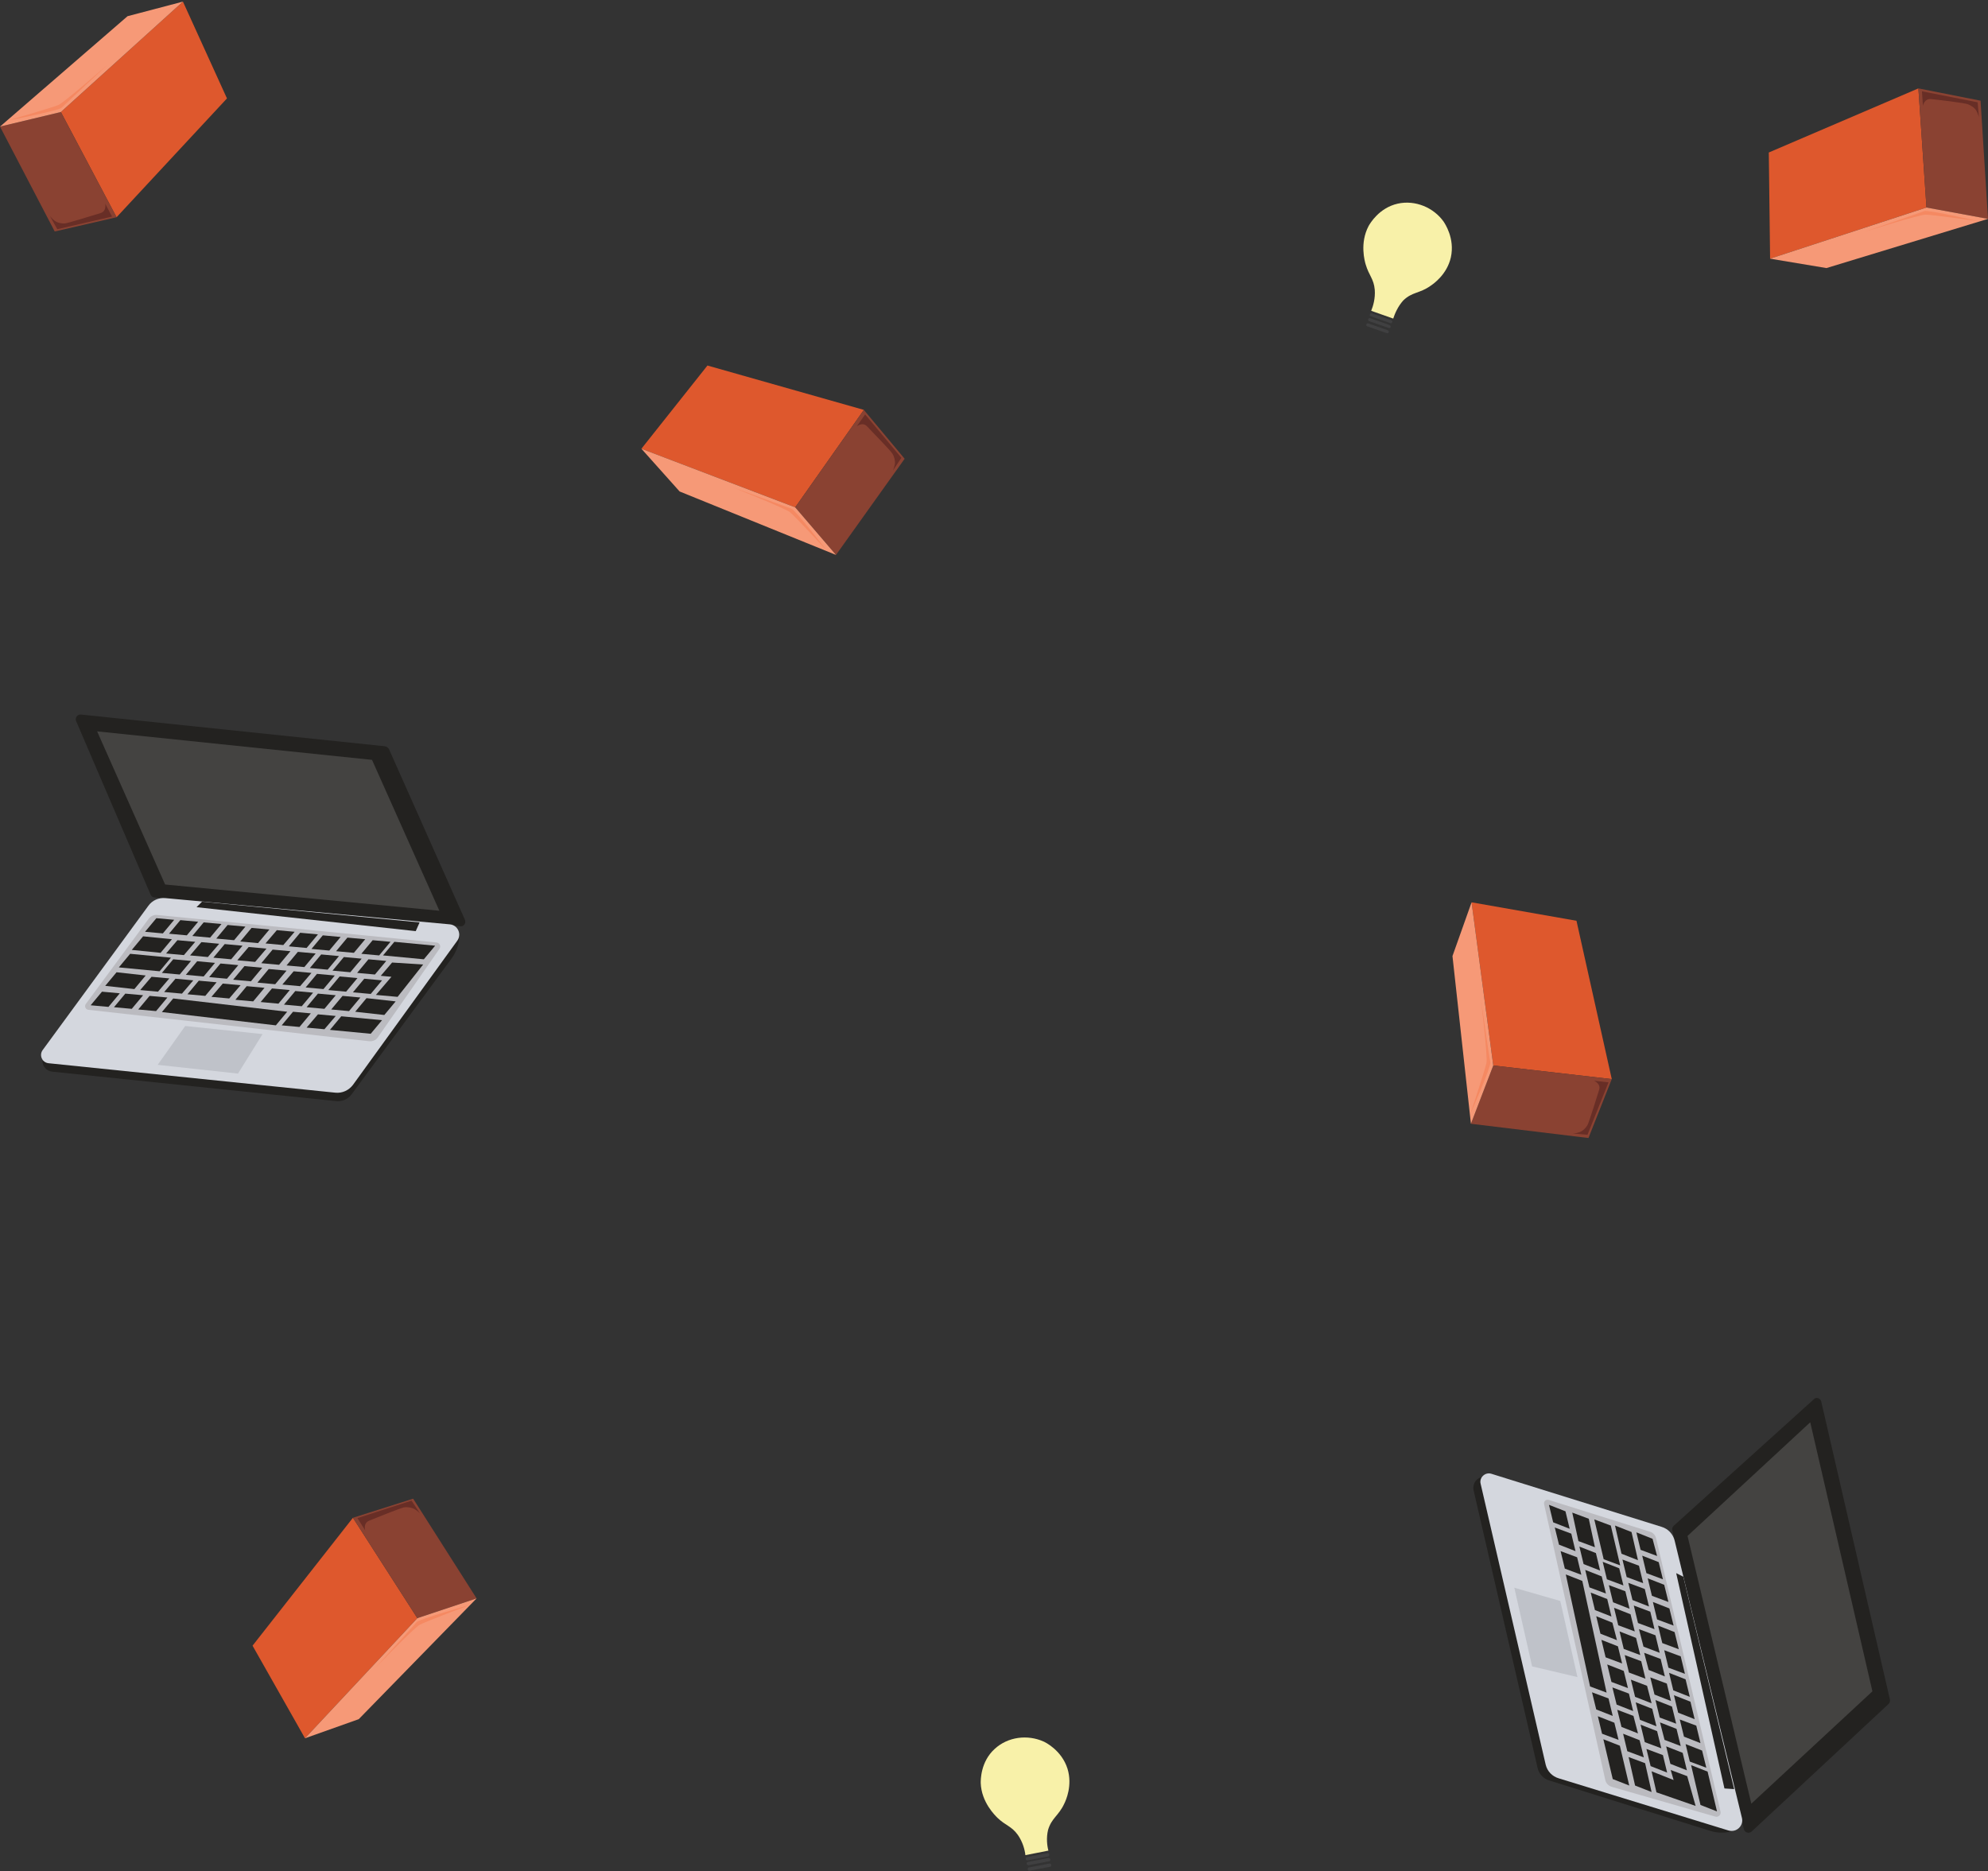 <?xml version="1.0" encoding="UTF-8"?>
<svg width="614px" height="578px" viewBox="0 0 614 578" version="1.1" xmlns="http://www.w3.org/2000/svg" xmlns:xlink="http://www.w3.org/1999/xlink">
    <rect x="0" y="0" width="614" height="578" fill="#333333" stroke="none"/>
    <!-- Generator: Sketch 51.2 (57519) - http://www.bohemiancoding.com/sketch -->
    <title>about-background-bricks</title>
    <desc>Created with Sketch.</desc>
    <defs></defs>
    <g id="Page-1" stroke="none" stroke-width="1" fill="none" fill-rule="evenodd">
        <g id="about-background" fill-rule="nonzero">
            <g id="about-background-bricks-double">
                <g id="about-background-bricks">
                    <g id="Group" transform="translate(12, 220)">
                        <path d="M13,0.7 L106.9,10.5 C107.4,10.6 107.8,10.9 108.1,11.3 L131.6,64.1 C132,65.1 131.3,66.2 130.2,66.1 L35.7,57.2 C35.2,57.2 34.7,56.8 34.5,56.3 L11.5,2.7 C11.1,1.7 11.9,0.6 13,0.7 Z" id="Shape" fill="#232220"></path>
                        <path d="M18,5.9 C18.9,6 102.9,14.7 102.9,14.7 L123.7,61.3 L39,53.2 L18,5.9 Z" id="Shape" fill="#444341"></path>
                        <path d="M1.1,107.7 C1.1,109.4 2.4,110.8 4.1,111 L91.8,120.1 C93.7,120.3 95.5,119.5 96.6,118 L127.5,76 C129,73.9 129.9,71.4 129.9,68.8 L1.1,107.7 Z" id="Shape" fill="#232220"></path>
                        <path d="M91.6,117.5 L3,108.4 C1,108.2 -4.4408921e-16,105.9 1.2,104.3 L33.8,59.8 C35,58.1 37,57.2 39.1,57.4 L126.9,65.5 C129.4,65.7 130.7,68.6 129.2,70.6 L97,115.1 C95.7,116.8 93.7,117.7 91.6,117.5 Z" id="Shape" fill="#D4D7DE"></path>
                        <path d="M102,101.6 L15.3,91.9 C14.4,91.8 14,90.8 14.5,90.1 L33.9,63.8 C34.5,63 35.5,62.5 36.5,62.6 L122.8,71.1 C123.8,71.2 124.3,72.3 123.7,73.1 L104.7,100.4 C104.1,101.3 103.1,101.7 102,101.6 Z" id="Shape" fill="#BBBBC0"></path>
                        <polygon id="Shape" fill="#232220" points="50.4 58.5 48.7 60.2 116.4 67.6 117.6 64.9"></polygon>
                        <polygon id="Shape" fill="#BFC2C9" points="61.5 111.6 36.7 108.9 45.2 96.9 69.1 99.4"></polygon>
                        <polygon id="Shape" fill="#232220" points="73.2 96.7 38 92.6 41.5 88.4 76.7 92.5"></polygon>
                        <polyline id="Shape" fill="#232220" points="34.2 87.6 39.7 88.1 36.2 92.3 30.7 91.8"></polyline>
                        <polyline id="Shape" fill="#232220" points="26.7 86.9 32.2 87.4 28.7 91.6 23.2 91.1"></polyline>
                        <polyline id="Shape" fill="#232220" points="19.5 86.3 25 86.8 21.5 91 16 90.5"></polyline>
                        <polyline id="Shape" fill="#232220" points="34.8 81.7 40.3 82.2 36.8 86.3 31.3 85.8"></polyline>
                        <polyline id="Shape" fill="#232220" points="42.2 82.3 47.7 82.8 44.2 86.9 38.7 86.4"></polyline>
                        <polyline id="Shape" fill="#232220" points="49.4 82.9 54.9 83.4 51.4 87.6 45.9 87.1"></polyline>
                        <polyline id="Shape" fill="#232220" points="56.8 83.8 62.3 84.3 58.8 88.4 53.3 87.9"></polyline>
                        <polyline id="Shape" fill="#232220" points="64.2 84.6 69.7 85.1 66.2 89.3 60.7 88.8"></polyline>
                        <polyline id="Shape" fill="#232220" points="78.5 92.5 84 93 80.5 97.2 75 96.7"></polyline>
                        <polyline id="Shape" fill="#232220" points="86.2 93.3 91.7 93.8 88.2 97.9 82.7 97.4"></polyline>
                        <polyline id="Shape" fill="#232220" points="72 85.3 77.5 85.8 74 90 68.5 89.5"></polyline>
                        <polyline id="Shape" fill="#232220" points="79.2 86.1 84.7 86.6 81.2 90.8 75.7 90.3"></polyline>
                        <polyline id="Shape" fill="#232220" points="86.2 86.9 91.7 87.4 88.2 91.6 82.7 91.1"></polyline>
                        <polyline id="Shape" fill="#232220" points="93.8 87.6 99.3 88.1 95.8 92.3 90.3 91.8"></polyline>
                        <polyline id="Shape" fill="#232220" points="93.4 93.9 106 95.1 102.5 99.3 89.9 98.1"></polyline>
                        <polyline id="Shape" fill="#232220" points="101.2 88.3 110.2 89.3 106.7 93.5 97.7 92.5"></polyline>
                        <polyline id="Shape" fill="#232220" points="24 80.3 33 81.3 29.5 85.5 20.5 84.5"></polyline>
                        <polyline id="Shape" fill="#232220" points="41.5 76.3 47 76.8 43.5 81 38 80.5"></polyline>
                        <polyline id="Shape" fill="#232220" points="48.9 76.9 54.4 77.4 50.9 81.6 45.4 81.1"></polyline>
                        <polyline id="Shape" fill="#232220" points="56.1 77.6 61.6 78.1 58.1 82.3 52.6 81.8"></polyline>
                        <polyline id="Shape" fill="#232220" points="63.5 78.4 69 78.9 65.5 83.1 60 82.6"></polyline>
                        <polyline id="Shape" fill="#232220" points="71 79.3 76.5 79.8 73 84 67.5 83.5"></polyline>
                        <polyline id="Shape" fill="#232220" points="78.7 80 84.2 80.5 80.7 84.6 75.2 84.1"></polyline>
                        <polyline id="Shape" fill="#232220" points="85.9 80.8 91.4 81.3 87.9 85.5 82.4 85"></polyline>
                        <polyline id="Shape" fill="#232220" points="92.9 81.6 98.4 82.1 94.9 86.3 89.4 85.8"></polyline>
                        <polyline id="Shape" fill="#232220" points="100.5 82.3 106 82.8 102.5 87 97 86.5"></polyline>
                        <polyline id="Shape" fill="#232220" points="42.8 70.4 48.3 70.9 44.8 75 39.3 74.5"></polyline>
                        <polyline id="Shape" fill="#232220" points="50.2 71 55.7 71.5 52.2 75.6 46.7 75.1"></polyline>
                        <polyline id="Shape" fill="#232220" points="57.4 71.6 62.9 72.1 59.4 76.3 53.9 75.8"></polyline>
                        <polyline id="Shape" fill="#232220" points="64.8 72.5 70.3 73 66.8 77.1 61.3 76.6"></polyline>
                        <polyline id="Shape" fill="#232220" points="72.2 73.3 77.7 73.8 74.2 78 68.7 77.5"></polyline>
                        <polyline id="Shape" fill="#232220" points="80 74 85.5 74.5 82 78.7 76.5 78.2"></polyline>
                        <polyline id="Shape" fill="#232220" points="87.2 74.8 92.7 75.3 89.2 79.5 83.7 79"></polyline>
                        <polyline id="Shape" fill="#232220" points="94.2 75.6 99.7 76.1 96.2 80.3 90.7 79.8"></polyline>
                        <polyline id="Shape" fill="#232220" points="101.8 76.3 107.3 76.8 103.8 81 98.3 80.5"></polyline>
                        <polyline id="Shape" fill="#232220" points="36.3 63.6 41.8 64.1 38.3 68.3 32.8 67.8"></polyline>
                        <polyline id="Shape" fill="#232220" points="43.7 64.2 49.2 64.7 45.7 68.9 40.2 68.4"></polyline>
                        <polyline id="Shape" fill="#232220" points="50.9 64.9 56.4 65.4 52.9 69.6 47.4 69.1"></polyline>
                        <polyline id="Shape" fill="#232220" points="58.3 65.7 63.8 66.2 60.3 70.4 54.8 69.9"></polyline>
                        <polyline id="Shape" fill="#232220" points="65.7 66.6 71.2 67.1 67.7 71.3 62.2 70.8"></polyline>
                        <polyline id="Shape" fill="#232220" points="73.5 67.3 79 67.8 75.5 71.9 70 71.4"></polyline>
                        <polyline id="Shape" fill="#232220" points="80.7 68.1 86.2 68.6 82.7 72.8 77.2 72.3"></polyline>
                        <polyline id="Shape" fill="#232220" points="87.7 68.9 93.2 69.4 89.7 73.6 84.2 73.1"></polyline>
                        <polyline id="Shape" fill="#232220" points="95.3 69.6 100.8 70.1 97.3 74.3 91.8 73.8"></polyline>
                        <polyline id="Shape" fill="#232220" points="103.1 70.4 108.6 70.9 105.1 75.1 99.6 74.6"></polyline>
                        <polyline id="Shape" fill="#232220" points="109.8 70.9 122.4 72.1 118.9 76.3 106.3 75.1"></polyline>
                        <polyline id="Shape" fill="#232220" points="28.2 74.6 40.8 75.8 37.3 80 24.7 78.8"></polyline>
                        <polyline id="Shape" fill="#232220" points="32.2 69.2 41.1 70.1 37.6 74.3 28.7 73.4"></polyline>
                        <polyline id="Shape" fill="#232220" points="109.1 77.3 118.7 77.9 110.8 87.9 104.1 87.3 108.9 81.7 105.6 81.4"></polyline>
                    </g>
                    <g id="Group" transform="translate(455, 431)">
                        <path d="M107.5,1.9 L128.7,93.9 C128.8,94.4 128.7,94.9 128.3,95.3 L86,134.7 C85.2,135.4 83.9,135.1 83.6,134 L61.5,41.7 C61.4,41.2 61.5,40.7 61.9,40.3 L105.2,1.2 C105.9,0.4 107.2,0.8 107.5,1.9 Z" id="Shape" fill="#232220"></path>
                        <path d="M104.1,8.3 C104.3,9.2 123.3,91.4 123.3,91.4 L85.9,126.1 L66.2,43.4 L104.1,8.3 Z" id="Shape" fill="#444341"></path>
                        <path d="M2.3,25.3 C0.7,25.9 -0.2,27.5 0.1,29.2 L19.9,115.1 C20.3,116.9 21.7,118.4 23.4,118.9 L73.2,134.5 C75.7,135.3 78.3,135.2 80.8,134.4 L2.3,25.3 Z" id="Shape" fill="#232220"></path>
                        <path d="M22.4,114.1 L2.3,27.3 C1.8,25.4 3.7,23.6 5.6,24.2 L58.2,40.6 C60.2,41.2 61.7,42.8 62.2,44.8 L83,130.5 C83.6,132.9 81.3,135.1 78.9,134.4 L26.5,118.3 C24.4,117.7 22.9,116.1 22.4,114.1 Z" id="Shape" fill="#D4D7DE"></path>
                        <path d="M40.8,118.8 L21.9,33.6 C21.7,32.7 22.5,32 23.4,32.3 L54.6,42.1 C55.6,42.4 56.3,43.2 56.5,44.2 L76.4,128.6 C76.6,129.5 75.7,130.4 74.8,130.1 L42.8,120.9 C41.8,120.6 41,119.8 40.8,118.8 Z" id="Shape" fill="#BBBBC0"></path>
                        <polygon id="Shape" fill="#232220" points="64.9 56 62.7 54.9 77.6 121.4 80.6 121.6"></polygon>
                        <polygon id="Shape" fill="#BFC2C9" points="18.2 83.7 12.7 59.4 26.9 63.5 32.2 87"></polygon>
                        <polygon id="Shape" fill="#232220" points="36.1 89.9 28.6 55.3 33.7 57.3 41.2 91.8"></polygon>
                        <polyline id="Shape" fill="#232220" points="32.1 50 33.4 55.4 28.3 53.5 27 48.1"></polyline>
                        <polyline id="Shape" fill="#232220" points="30.3 42.7 31.6 48.1 26.5 46.1 25.2 40.8"></polyline>
                        <polyline id="Shape" fill="#232220" points="28.5 35.8 29.8 41.2 24.7 39.2 23.4 33.8"></polyline>
                        <polyline id="Shape" fill="#232220" points="37.9 48.7 39.2 54.1 34.1 52.1 32.8 46.7"></polyline>
                        <polyline id="Shape" fill="#232220" points="39.7 55.9 41 61.2 35.9 59.3 34.6 53.9"></polyline>
                        <polyline id="Shape" fill="#232220" points="41.4 62.9 42.7 68.3 37.6 66.3 36.3 60.9"></polyline>
                        <polyline id="Shape" fill="#232220" points="43 70.2 44.4 75.6 39.3 73.6 38 68.2"></polyline>
                        <polyline id="Shape" fill="#232220" points="44.7 77.5 46 82.8 40.9 80.9 39.6 75.5"></polyline>
                        <polyline id="Shape" fill="#232220" points="41.8 93.6 43.1 99 38 97 36.7 91.7"></polyline>
                        <polyline id="Shape" fill="#232220" points="43.6 101.1 44.9 106.4 39.8 104.5 38.5 99.1"></polyline>
                        <polyline id="Shape" fill="#232220" points="46.5 85.1 47.8 90.4 42.7 88.5 41.4 83.1"></polyline>
                        <polyline id="Shape" fill="#232220" points="48.1 92.1 49.4 97.5 44.3 95.5 43 90.2"></polyline>
                        <polyline id="Shape" fill="#232220" points="49.5 99 50.9 104.4 45.8 102.4 44.5 97.1"></polyline>
                        <polyline id="Shape" fill="#232220" points="51.4 106.5 52.7 111.8 47.6 109.9 46.3 104.5"></polyline>
                        <polyline id="Shape" fill="#232220" points="45.3 108.2 48.2 120.5 43.1 118.5 40.2 106.2"></polyline>
                        <polyline id="Shape" fill="#232220" points="53.1 113.6 55.1 122.5 50 120.5 48 111.7"></polyline>
                        <polyline id="Shape" fill="#232220" points="35.7 38.1 37.6 46.9 32.5 45 30.6 36.2"></polyline>
                        <polyline id="Shape" fill="#232220" points="45.1 53.4 46.4 58.7 41.3 56.8 40 51.4"></polyline>
                        <polyline id="Shape" fill="#232220" points="47 60.5 48.3 65.9 43.2 63.9 41.9 58.6"></polyline>
                        <polyline id="Shape" fill="#232220" points="48.6 67.6 49.9 72.9 44.8 71 43.5 65.6"></polyline>
                        <polyline id="Shape" fill="#232220" points="50.3 74.9 51.6 80.2 46.5 78.3 45.2 72.9"></polyline>
                        <polyline id="Shape" fill="#232220" points="51.9 82.1 53.2 87.5 48.1 85.6 46.8 80.2"></polyline>
                        <polyline id="Shape" fill="#232220" points="53.7 89.7 55.1 95.1 50 93.1 48.7 87.8"></polyline>
                        <polyline id="Shape" fill="#232220" points="55.3 96.8 56.6 102.2 51.5 100.2 50.2 94.8"></polyline>
                        <polyline id="Shape" fill="#232220" points="56.8 103.7 58.1 109 53 107.1 51.7 101.7"></polyline>
                        <polyline id="Shape" fill="#232220" points="58.6 111.1 59.9 116.5 54.8 114.5 53.5 109.2"></polyline>
                        <polyline id="Shape" fill="#232220" points="51.2 52.6 52.5 58 47.4 56.1 46.1 50.7"></polyline>
                        <polyline id="Shape" fill="#232220" points="53 59.8 54.3 65.2 49.2 63.2 47.9 57.9"></polyline>
                        <polyline id="Shape" fill="#232220" points="54.7 66.8 56 72.2 50.9 70.3 49.6 64.9"></polyline>
                        <polyline id="Shape" fill="#232220" points="56.3 74.1 57.6 79.5 52.6 77.6 51.2 72.2"></polyline>
                        <polyline id="Shape" fill="#232220" points="57.9 81.4 59.2 86.8 54.2 84.8 52.8 79.5"></polyline>
                        <polyline id="Shape" fill="#232220" points="59.8 89 61.1 94.4 56 92.4 54.7 87.1"></polyline>
                        <polyline id="Shape" fill="#232220" points="61.4 96.1 62.7 101.4 57.6 99.5 56.3 94.1"></polyline>
                        <polyline id="Shape" fill="#232220" points="62.8 103 64.1 108.3 59.1 106.4 57.7 101"></polyline>
                        <polyline id="Shape" fill="#232220" points="64.7 110.4 66 115.8 60.9 113.8 59.6 108.4"></polyline>
                        <polyline id="Shape" fill="#232220" points="55.4 44.3 56.8 49.6 51.7 47.7 50.4 42.3"></polyline>
                        <polyline id="Shape" fill="#232220" points="57.3 51.5 58.6 56.8 53.5 54.9 52.2 49.5"></polyline>
                        <polyline id="Shape" fill="#232220" points="59 58.5 60.3 63.8 55.2 61.9 53.9 56.5"></polyline>
                        <polyline id="Shape" fill="#232220" points="60.6 65.8 61.9 71.1 56.8 69.2 55.5 63.8"></polyline>
                        <polyline id="Shape" fill="#232220" points="62.2 73.1 63.5 78.4 58.4 76.5 57.1 71.1"></polyline>
                        <polyline id="Shape" fill="#232220" points="64.1 80.6 65.4 86 60.3 84.1 59 78.7"></polyline>
                        <polyline id="Shape" fill="#232220" points="65.6 87.7 66.9 93.1 61.8 91.1 60.5 85.7"></polyline>
                        <polyline id="Shape" fill="#232220" points="67.1 94.6 68.4 100 63.3 98 62 92.6"></polyline>
                        <polyline id="Shape" fill="#232220" points="68.9 102 70.2 107.4 65.1 105.4 63.8 100.1"></polyline>
                        <polyline id="Shape" fill="#232220" points="70.7 109.7 72 115 66.9 113.1 65.6 107.7"></polyline>
                        <polyline id="Shape" fill="#232220" points="72.4 116.2 75.3 128.5 70.2 126.5 67.3 114.2"></polyline>
                        <polyline id="Shape" fill="#232220" points="42.5 40.2 45.4 52.5 40.3 50.6 37.4 38.3"></polyline>
                        <polyline id="Shape" fill="#232220" points="48.9 42.2 50.9 50.9 45.8 48.9 43.8 40.2"></polyline>
                        <polyline id="Shape" fill="#232220" points="66.1 117.6 68.7 126.8 56.6 122.6 55.1 116.1 61.9 118.8 61 115.7"></polyline>
                    </g>
                    <g id="Group" transform="translate(198, 112)">
                        <polygon id="Shape" fill="#DE582D" points="20.5 0.9 68.8 14.6 47.6 44.7 0.1 26.6"></polygon>
                        <polygon id="Shape" fill="#8A4232" points="68.8 14.6 81.4 29.7 60.2 59.4 47.6 44.7"></polygon>
                        <path d="M69.2,16 L66.6,19.7 C66.6,19.7 68.4,18.2 69.8,19.7 C71.2,21.2 77.1,27.2 77.6,28.1 C78.2,29 78.5,30.3 78.4,31.3 C78.2,32.3 77.8,33.3 77.8,33.3 L80.4,29.4 L69.2,16 Z" id="Shape" fill="#682E26"></path>
                        <polygon id="Shape" fill="#F69977" points="60.2 59.4 47.6 44.7 0.1 26.6 11.9 39.8"></polygon>
                        <path d="M57.3,58 C57.3,58 47.6,45.4 46.4,45.1 C45.2,44.7 28,38.4 28,38.4 C28,38.4 44.5,45 46,46.2 C47.6,47.5 57.3,58 57.3,58 Z" id="Shape" fill="#F58962"></path>
                    </g>
                    <g id="Group" transform="translate(448, 278)">
                        <polygon id="Shape" fill="#DE582D" points="38.9 6.4 49.8 55.3 13.2 51.1 6.5 0.7"></polygon>
                        <polygon id="Shape" fill="#8A4232" points="49.8 55.3 42.6 73.5 6.3 69.1 13.2 51.1"></polygon>
                        <path d="M48.8,56.3 L44.3,55.8 C44.3,55.8 46.5,56.7 45.9,58.6 C45.3,60.5 42.8,68.6 42.3,69.5 C41.8,70.4 40.8,71.4 39.8,71.7 C38.8,72.1 37.7,72.1 37.7,72.1 L42.3,72.5 L48.8,56.3 Z" id="Shape" fill="#682E26"></path>
                        <polygon id="Shape" fill="#F69977" points="6.3 69.1 13.2 51.1 6.5 0.7 0.6 17.3"></polygon>
                        <path d="M6.2,65.9 C6.2,65.9 12.6,51.4 12.3,50.1 C12,48.9 9.4,30.7 9.4,30.7 C9.4,30.7 11.5,48.3 11.1,50.3 C10.7,52.3 6.2,65.9 6.2,65.9 Z" id="Shape" fill="#F58962"></path>
                    </g>
                    <g id="Group" transform="translate(546, 27)">
                        <polygon id="Shape" fill="#DE582D" points="0.3 20.1 46.5 0.3 49 37.1 0.7 52.9"></polygon>
                        <polygon id="Shape" fill="#8A4232" points="46.5 0.3 65.7 4.1 68 40.6 49 37.1"></polygon>
                        <path d="M47.6,1.2 L47.9,5.7 C47.9,5.7 48.3,3.4 50.4,3.6 C52.5,3.8 60.8,4.8 61.8,5.2 C62.8,5.6 63.9,6.3 64.4,7.2 C64.9,8.1 65.2,9.2 65.2,9.2 L64.8,4.6 L47.6,1.2 Z" id="Shape" fill="#682E26"></path>
                        <polygon id="Shape" fill="#F69977" points="68 40.6 49 37.1 0.7 52.9 18.1 55.8"></polygon>
                        <path d="M64.9,41.3 C64.9,41.3 49.4,37.7 48.3,38.2 C47.1,38.7 29.8,44.6 29.8,44.6 C29.8,44.6 46.8,39.3 48.7,39.3 C50.7,39.3 64.9,41.3 64.9,41.3 Z" id="Shape" fill="#F58962"></path>
                    </g>
                    <g id="Group">
                        <polygon id="Shape" fill="#DE582D" points="70.1 30.4 36 67.1 18.8 34.6 56.5 0.5"></polygon>
                        <polygon id="Shape" fill="#8A4232" points="36 67.1 16.9 71.5 0 39.1 18.8 34.6"></polygon>
                        <path d="M34.6,66.9 L32.5,62.9 C32.5,62.9 33,65.2 31.1,65.8 C29.1,66.4 21.1,68.9 20.1,69 C19,69.1 17.7,68.8 16.9,68.2 C16.1,67.6 15.4,66.7 15.4,66.7 L17.7,70.8 L34.6,66.9 Z" id="Shape" fill="#682E26"></path>
                        <polygon id="Shape" fill="#F69977" points="0 39.1 18.8 34.6 56.5 0.5 39.4 5"></polygon>
                        <path d="M2.5,37.2 C2.5,37.2 18.1,34.2 19,33.3 C19.9,32.4 33.3,19.9 33.3,19.9 C33.3,19.9 19.9,31.6 18.1,32.4 C16.3,33.2 2.5,37.2 2.5,37.2 Z" id="Shape" fill="#F58962"></path>
                    </g>
                    <g id="Group" transform="translate(78, 462)">
                        <polygon id="Shape" fill="#DE582D" points="0 46.3 31 6.8 50.9 37.8 16.2 74.9"></polygon>
                        <polygon id="Shape" fill="#8A4232" points="31 6.8 49.6 0.9 69.2 31.7 50.9 37.8"></polygon>
                        <path d="M32.4,6.9 L34.8,10.7 C34.8,10.7 34.1,8.5 36,7.7 C37.9,6.9 45.7,3.8 46.7,3.6 C47.8,3.4 49.1,3.6 50,4.1 C50.9,4.6 51.7,5.4 51.7,5.4 L49.1,1.5 L32.4,6.9 Z" id="Shape" fill="#682E26"></path>
                        <polygon id="Shape" fill="#F69977" points="69.2 31.7 50.9 37.8 16.2 74.9 32.8 69"></polygon>
                        <path d="M66.8,33.8 C66.8,33.8 51.5,38.1 50.7,39 C49.9,40 37.6,53.5 37.6,53.5 C37.6,53.5 49.9,40.7 51.7,39.8 C53.4,38.9 66.8,33.8 66.8,33.8 Z" id="Shape" fill="#F58962"></path>
                    </g>
                    <g id="Group" transform="translate(302, 536)">
                        <path d="M22.1,39.6 L15.8,40.8 C15.5,40.8 15.4,41.1 15.4,41.4 C15.4,41.7 15.7,41.8 16,41.8 L22.3,40.6 C22.6,40.6 22.7,40.3 22.7,40 C22.6,39.7 22.4,39.5 22.1,39.6 Z" id="Shape" fill="#404041"></path>
                        <path d="M21.8,37.9 L15.5,39.1 C15.2,39.1 15.1,39.4 15.1,39.7 C15.1,40 15.4,40.1 15.7,40.1 L22,38.9 C22.3,38.9 22.4,38.6 22.4,38.3 C22.3,38 22.1,37.9 21.8,37.9 Z" id="Shape" fill="#404041"></path>
                        <path d="M21.5,36.4 L15.2,37.6 C14.9,37.6 14.8,37.9 14.8,38.2 C14.8,38.5 15.1,38.6 15.4,38.6 L21.7,37.4 C22,37.4 22.1,37.1 22.1,36.8 C22,36.5 21.8,36.3 21.5,36.4 Z" id="Shape" fill="#404041"></path>
                        <path d="M21.8,35.6 L14.7,37 C14.5,35.3 13.9,33 12.4,30.8 C10.4,28 8.6,27.9 6.1,25.5 C5.4,24.8 1.1,20.7 0.9,14.7 C0.9,13.9 0.8,8.2 5.2,4.2 C9.3,0.4 15.4,-0.3 20.3,1.9 C20.8,2.1 25.9,4.6 27.7,10.3 C29.3,15.5 27.2,20.1 26.7,21.1 C25,24.8 22.8,25.5 21.7,29.2 C21.1,31.7 21.4,34.1 21.8,35.6 Z" id="Shape" fill="#F8F1A9"></path>
                    </g>
                    <g id="Group" transform="translate(421, 62)">
                        <path d="M7.6,40 L1.6,37.9 C1.3,37.8 1.1,37.9 1,38.2 C0.9,38.5 1,38.7 1.3,38.8 L7.3,40.9 C7.6,41 7.8,40.9 7.9,40.6 C8,40.4 7.9,40.1 7.6,40 Z" id="Shape" fill="#404041"></path>
                        <path d="M8.2,38.4 L2.2,36.3 C1.9,36.2 1.7,36.3 1.6,36.6 C1.5,36.9 1.6,37.1 1.9,37.2 L7.9,39.3 C8.2,39.4 8.4,39.3 8.5,39 C8.6,38.8 8.4,38.5 8.2,38.4 Z" id="Shape" fill="#404041"></path>
                        <path d="M8.7,36.9 L2.7,34.8 C2.4,34.7 2.2,34.8 2.1,35.1 C2,35.4 2.1,35.6 2.4,35.7 L8.4,37.8 C8.7,37.9 8.9,37.8 9,37.5 C9.1,37.3 9,37 8.7,36.9 Z" id="Shape" fill="#404041"></path>
                        <path d="M9.3,36.4 L2.5,34 C3.1,32.5 3.8,30.2 3.6,27.5 C3.3,24.1 1.8,23.1 0.8,19.7 C0.5,18.7 -1.1,13.1 1.7,7.8 C2.1,7.1 4.9,2.2 10.7,0.9 C16.1,-0.3 21.8,2.1 24.9,6.5 C25.2,7 28.4,11.6 27.1,17.5 C25.9,22.8 21.7,25.7 20.8,26.3 C17.4,28.7 15.2,28.1 12.4,30.8 C10.7,32.7 9.8,34.9 9.3,36.4 Z" id="Shape" fill="#F8F1A9"></path>
                    </g>
                </g>
            </g>
        </g>
    </g>
</svg>